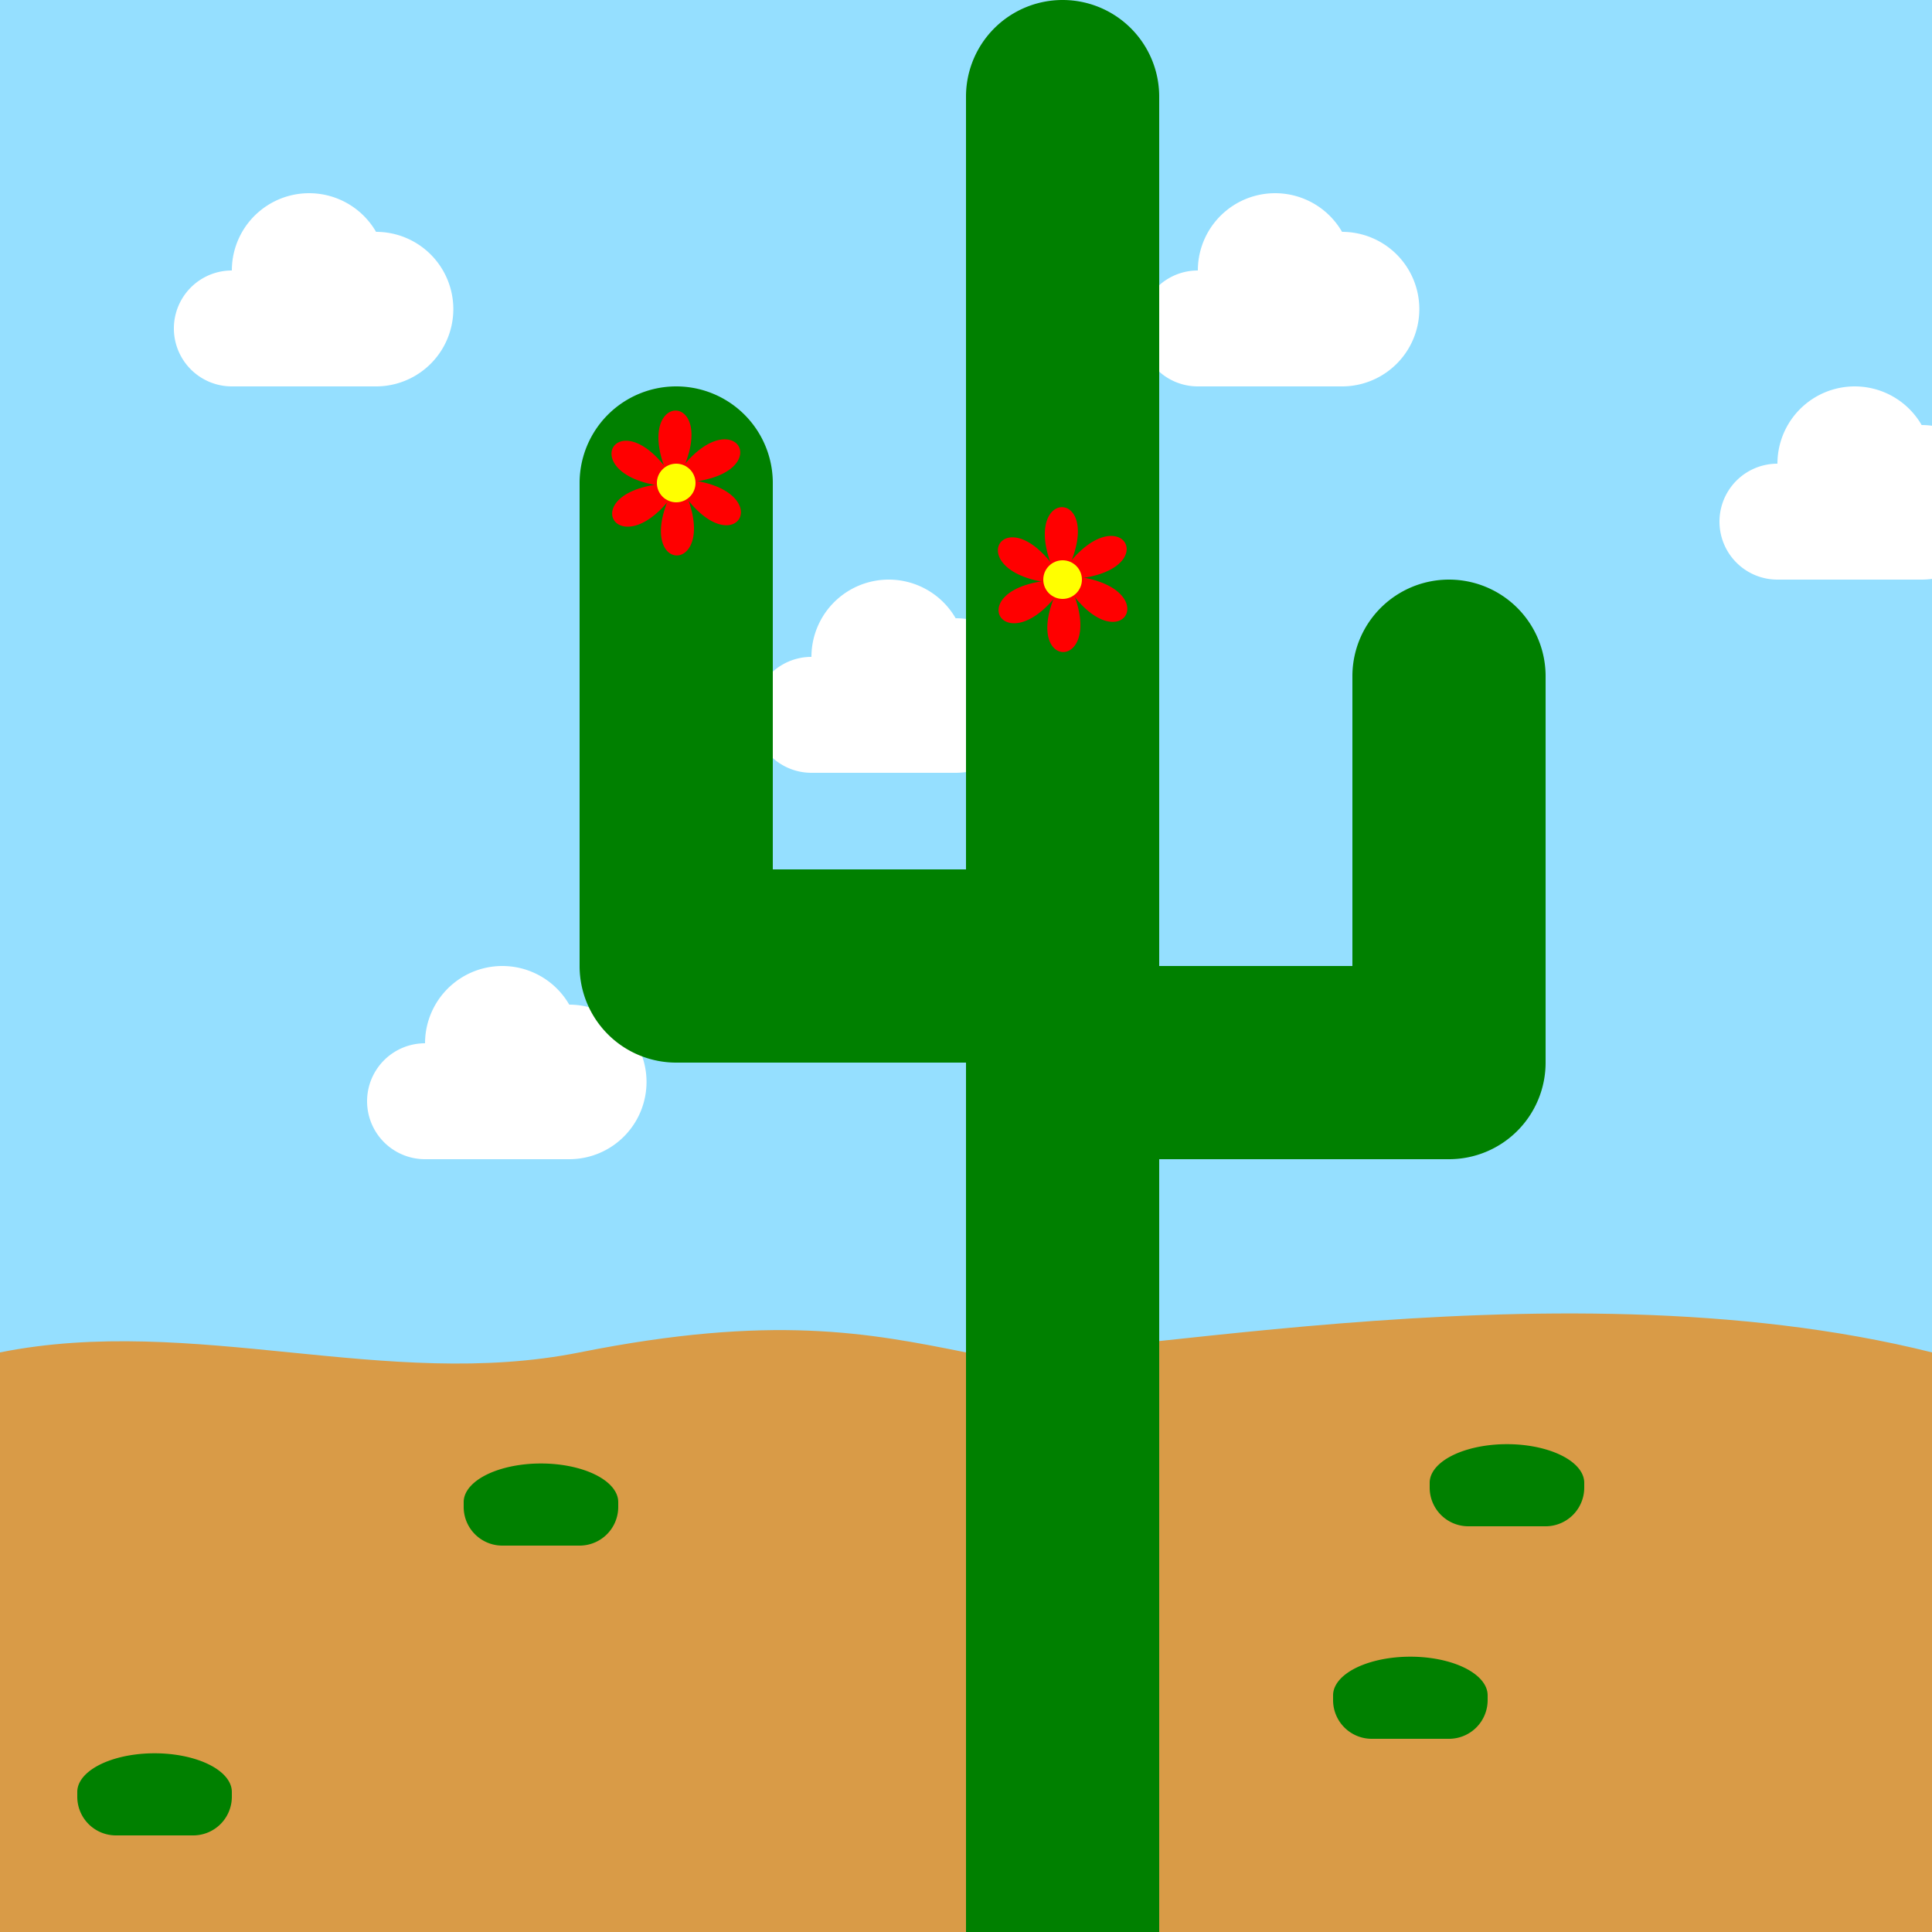 <?xml version="1.0" encoding="UTF-8" standalone="no"?>
<svg version="1.1" viewBox="0 0 100 100" xmlns="http://www.w3.org/2000/svg"
     xmlns:xlink="http://www.w3.org/1999/xlink">

  <defs>
    <path id="petal" d="M-0.25,0 c-2.5,-5 3,-5 0.25,0" fill="red" />
    <path id="bush" d="M0,0 h-4 a2,2 0 0 1 -2,-2 v-0.25 a4,2 0 0 1 8,0 v0.25
                       a2,2 0 0 1 -2,2 z" fill="green" />
    <path id="cloud" d="M2,0 a3,3 0 0 1 0,-6 a4,4 0 0 1 7.464,-2 a4,4 0 0 1 0,8 z"
          fill="white" />
    <g id="flower">
      <use xlink:href="#petal" />
      <use xlink:href="#petal" transform="rotate(60)" />
      <use xlink:href="#petal" transform="rotate(120)" />
      <use xlink:href="#petal" transform="rotate(180)" />
      <use xlink:href="#petal" transform="rotate(240)" />
      <use xlink:href="#petal" transform="rotate(300)" />
      <circle r="1" fill="yellow" />
    </g>
  </defs>

  <!-- Sky -->
  <rect fill="#95dfff" x="0" y="0" width="100" height="100" />
  <use xlink:href="#cloud" transform="translate(10, 20)" />
  <use xlink:href="#cloud" transform="translate(20, 60)" />
  <use xlink:href="#cloud" transform="translate(40, 40)" />
  <use xlink:href="#cloud" transform="translate(60, 20)" />
  <use xlink:href="#cloud" transform="translate(90, 30)" />

  <!-- Land -->
  <path fill="#d99b47" d="M0,70 c10,-2 20,2 30,0 s15,-1 20,0 s30,-5 50,0 V100 H0 z" />

  <!-- Cactus body -->
  <path d="M55,100 h5 v-40 h15 a5,5 0 0 0 5,-5 v-20 a5,5 0 0 0 -10,0 v15 h-10
           V5 a5,5 0 0 0 -10,0 v40 h-10 v-20 a5,5 0 0 0 -10,0 v25 a5,5 0 0 0 5,5
           h15 V100 z" fill="green" />

  <!-- Flower -->
  <use xlink:href="#flower" transform="translate(55, 30)" />
  <use xlink:href="#flower" transform="translate(35, 25)" />

  <use xlink:href="#bush" transform="translate(30, 80)" />
  <use xlink:href="#bush" transform="translate(80, 79)" />
  <use xlink:href="#bush" transform="translate(75, 90)" />
  <use xlink:href="#bush" transform="translate(10, 95)" />

</svg>